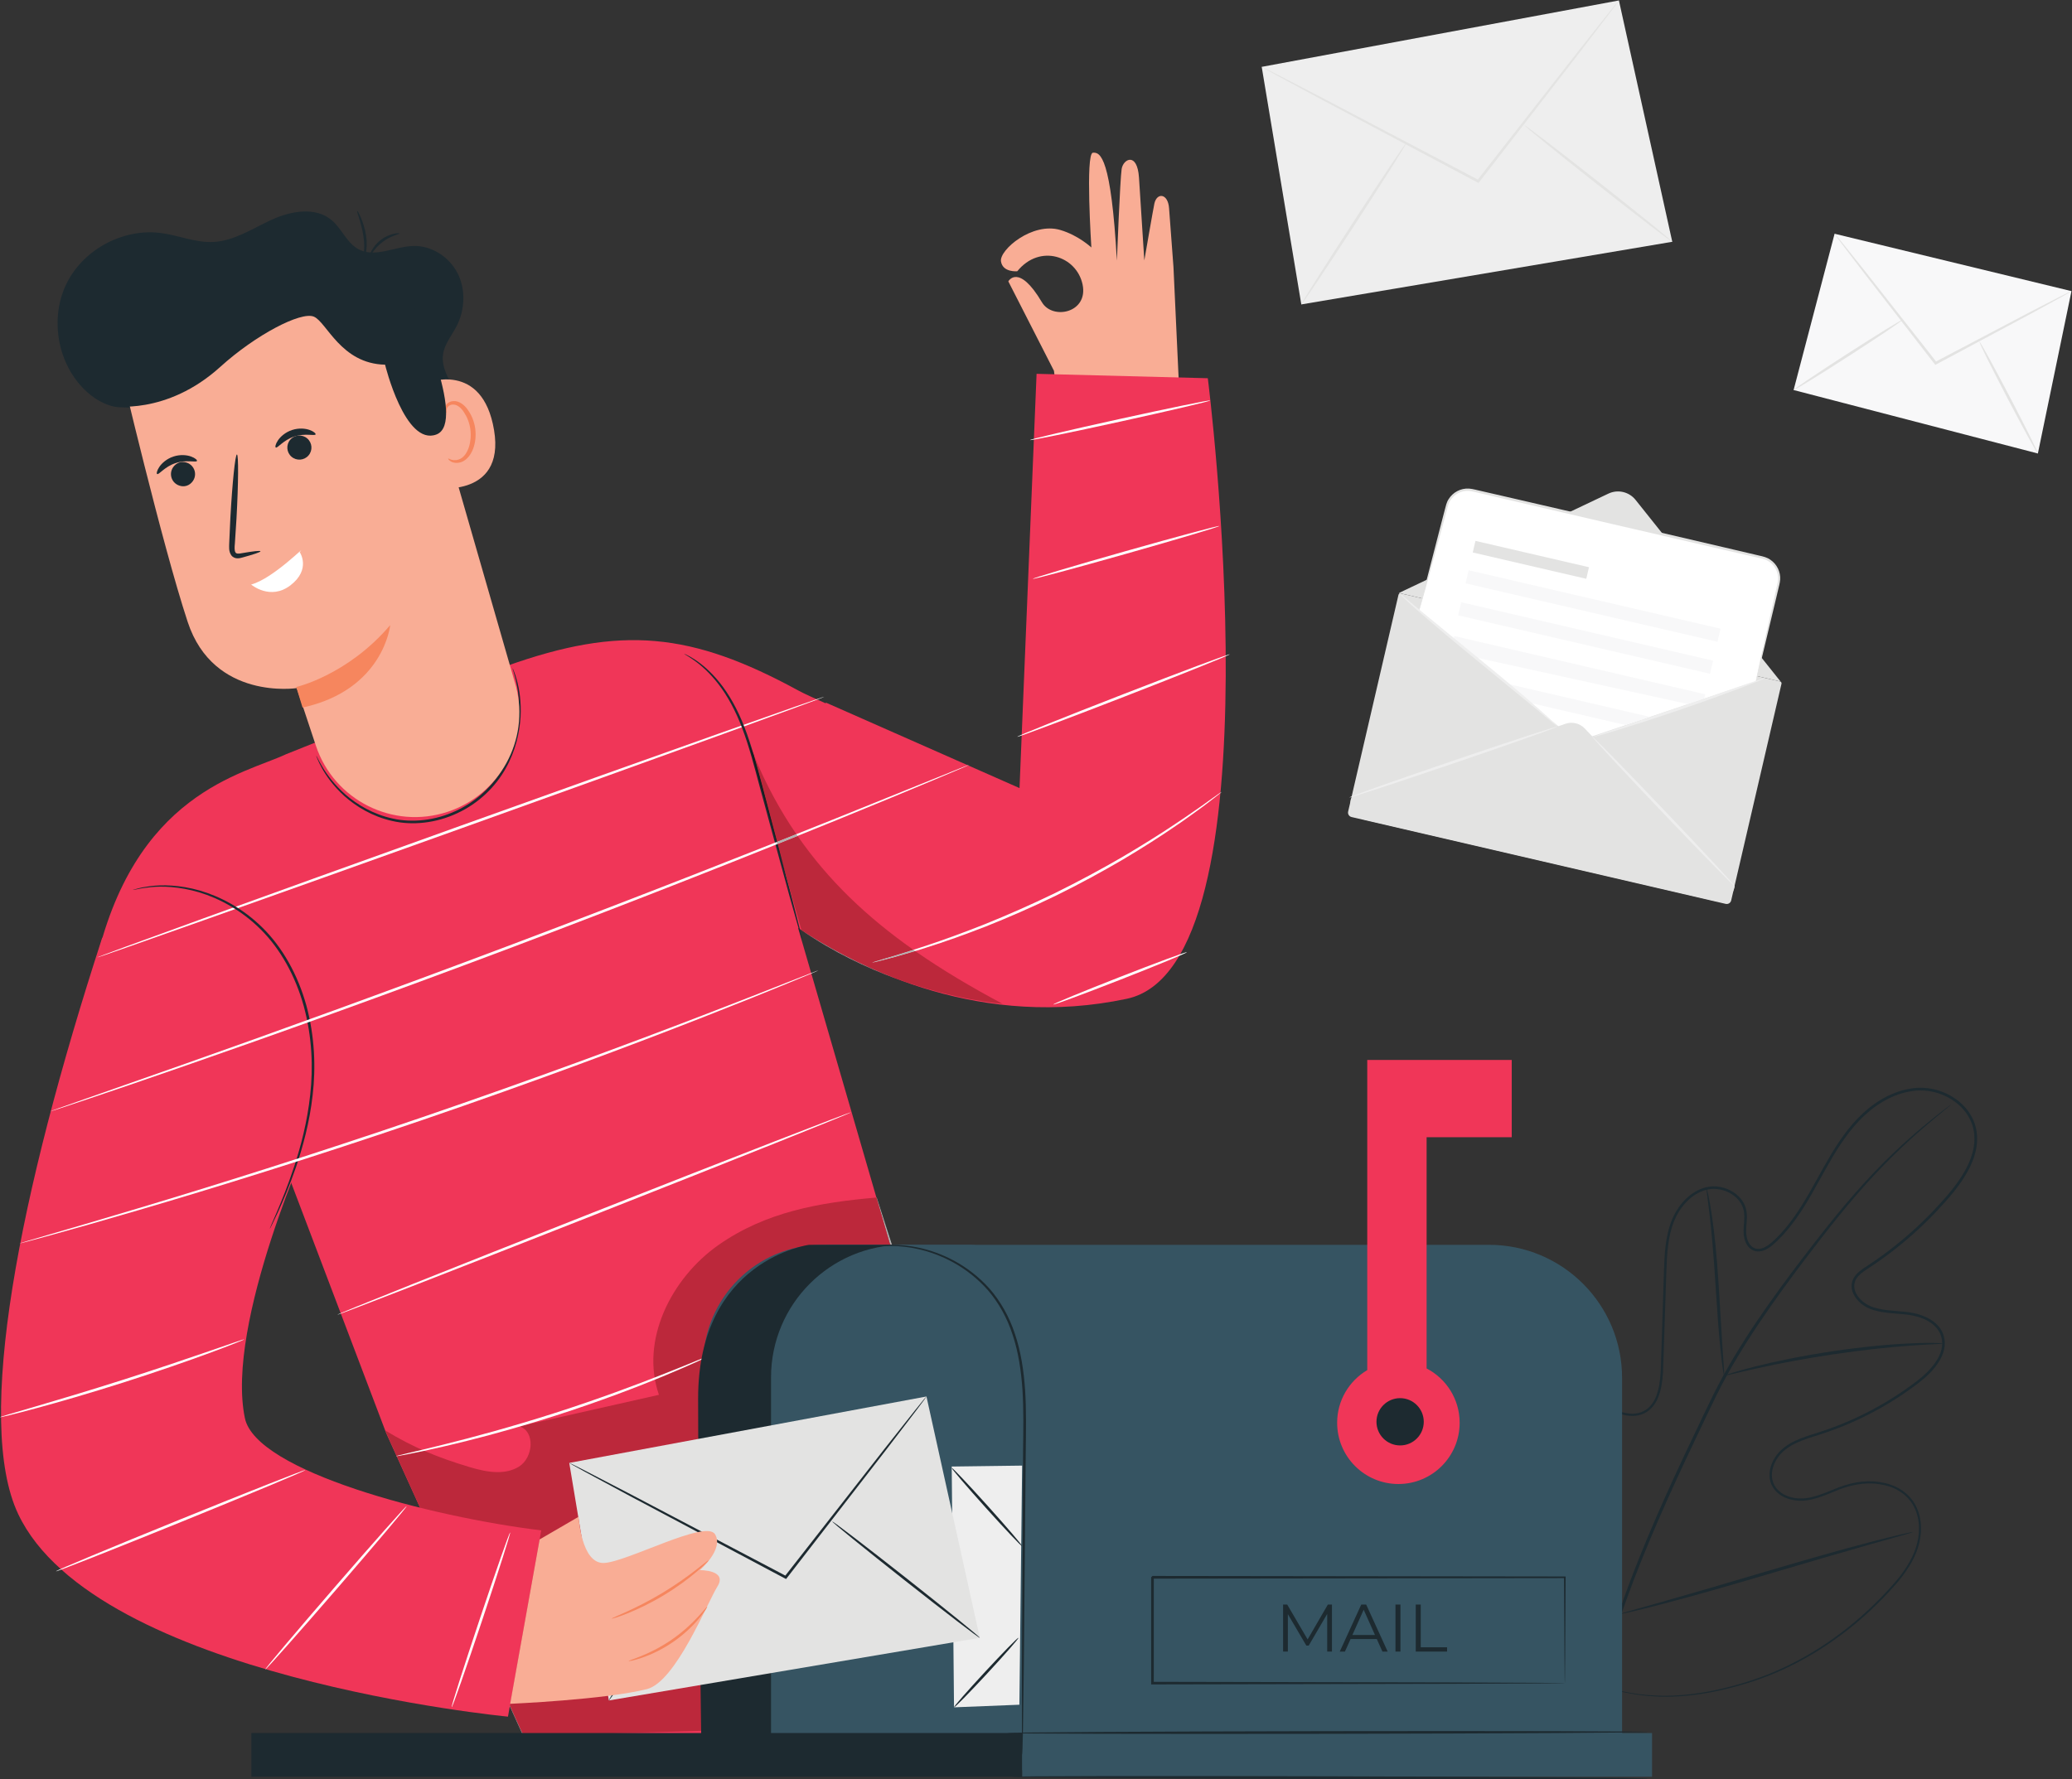 <?xml version="1.0" encoding="UTF-8" standalone="no"?>
<svg
   xmlns:dc="http://purl.org/dc/elements/1.1/"
   xmlns:cc="http://creativecommons.org/ns#"
   xmlns:rdf="http://www.w3.org/1999/02/22-rdf-syntax-ns#"
   xmlns:svg="http://www.w3.org/2000/svg"
   xmlns="http://www.w3.org/2000/svg"
   viewBox="0 0 535.467 459.92"
   height="459.92"
   width="535.467"
   xml:space="preserve"
   id="svg2"
   version="1.1"><rect x="0" y="0" width="535.467" height="459.92" fill="#333333" stroke="none"/><defs
     id="defs6" /><g
     transform="matrix(1.333,0,0,-1.333,0,459.92)"
     id="g10"><g
       transform="scale(0.1)"
       id="g12"><path
         id="path14"
         style="fill:#e3e3e2;fill-opacity:1;fill-rule:nonzero;stroke:none"
         d="m 3118.1,2493 -406.03,-192.62 740.02,-171.8 -281.24,352.34 c -12.62,15.81 -34.5,20.82 -52.75,12.08" /><path
         id="path16"
         style="fill:#e3e3e2;fill-opacity:1;fill-rule:nonzero;stroke:none"
         d="m 3345.61,1697.49 -725.32,168.38 c -4.77,1.11 -7.74,5.87 -6.63,10.64 l 97.57,420.26 c 0.46,1.99 2.45,3.23 4.44,2.77 l 735.37,-170.72 c 2,-0.46 3.24,-2.46 2.77,-4.45 l -97.55,-420.25 c -1.12,-4.77 -5.87,-7.74 -10.65,-6.63" /><path
         id="path18"
         style="fill:#ffffff;fill-opacity:1;fill-rule:nonzero;stroke:none"
         d="m 3404.11,2129.12 -347.33,-116.79 -305.54,253.77 53.89,203.18 c 5.48,21.97 27.56,35.48 49.6,30.36 l 562.52,-130.59 c 22.3,-5.18 36.18,-27.45 31.01,-49.75 l -44.15,-190.18" /><path
         id="path20"
         style="fill:#e3e3e2;fill-opacity:1;fill-rule:nonzero;stroke:none"
         d="m 3034.8,2046.68 -415.65,-145.02 c -4.24,-18.25 7.13,-36.47 25.37,-40.71 l 677.31,-157.16 c 18.25,-4.23 36.48,7.13 40.72,25.38 l 0.58,2.53 -290.73,305.87 c -9.66,10.16 -24.37,13.72 -37.6,9.11" /><path
         id="path22"
         style="fill:#e3e3e2;fill-opacity:1;fill-rule:nonzero;stroke:none"
         d="m 3075.35,2327.84 -220.1,51.06 5.22,22.49 220.09,-51.07 -5.21,-22.48" /><path
         id="path24"
         style="fill:#f8f8f9;fill-opacity:1;fill-rule:nonzero;stroke:none"
         d="m 3329.67,2205.76 -488.3,113.3 5.89,25.38 488.3,-113.3 -5.89,-25.38" /><path
         id="path26"
         style="fill:#f8f8f9;fill-opacity:1;fill-rule:nonzero;stroke:none"
         d="m 3315.28,2143.72 -488.31,113.3 5.9,25.38 488.3,-113.3 -5.89,-25.38" /><path
         id="path28"
         style="fill:#f8f8f9;fill-opacity:1;fill-rule:nonzero;stroke:none"
         d="m 3293.11,2091.56 -20.49,-6.65 -412.28,90.48 -41.86,35.38 0.84,6.07 486.72,-112.94 -1.95,-8.41 -10.98,-3.93" /><path
         id="path30"
         style="fill:#f8f8f9;fill-opacity:1;fill-rule:nonzero;stroke:none"
         d="m 3151.72,2044.25 -184.68,42.85 -44.25,37.02 275.99,-64.04 -47.06,-15.83" /><path
         id="path32"
         style="fill:#eeeeee;fill-opacity:1;fill-rule:nonzero;stroke:none"
         d="m 3019.64,2041.39 c 0.11,-0.34 -5.42,-2.59 -15.52,-6.36 -10.99,-3.97 -25.46,-9.2 -42.96,-15.52 -36.36,-12.89 -86.7,-30.36 -142.41,-49.34 -55.73,-18.99 -106.25,-35.91 -142.91,-47.9 -17.72,-5.68 -32.37,-10.38 -43.48,-13.95 -10.31,-3.18 -16.06,-4.78 -16.16,-4.44 -0.11,0.34 5.43,2.6 15.53,6.37 10.99,3.97 25.47,9.2 42.97,15.52 36.36,12.89 86.69,30.35 142.41,49.34 55.68,18.98 106.19,35.89 142.85,47.88 17.71,5.68 32.37,10.38 43.49,13.95 10.32,3.18 16.07,4.78 16.19,4.45" /><path
         id="path34"
         style="fill:#eeeeee;fill-opacity:1;fill-rule:nonzero;stroke:none"
         d="m 3363.12,1731.71 c -1.03,-0.98 -63.84,63.27 -140.24,143.5 -76.44,80.25 -137.54,146.09 -136.5,147.09 1.04,0.99 63.83,-63.25 140.27,-143.51 76.4,-80.22 137.52,-146.08 136.47,-147.08" /><path
         id="path36"
         style="fill:#eeeeee;fill-opacity:1;fill-rule:nonzero;stroke:none"
         d="m 3420.7,2134.81 c 0.13,-0.34 -4.37,-2.34 -12.58,-5.68 -8.21,-3.35 -20.16,-7.99 -35,-13.6 -29.65,-11.2 -70.81,-26.14 -116.57,-41.81 -45.77,-15.67 -87.46,-29.09 -117.76,-38.39 -15.16,-4.65 -27.46,-8.29 -36,-10.67 -8.55,-2.38 -13.32,-3.53 -13.43,-3.19 -0.11,0.34 4.46,2.15 12.81,5.13 9.33,3.22 21.23,7.33 35.48,12.24 30.96,10.51 71.93,24.42 117.22,39.81 45.2,15.59 86.09,29.69 117.01,40.35 14.27,4.83 26.19,8.87 35.55,12.03 8.43,2.75 13.14,4.12 13.27,3.78" /><path
         id="path38"
         style="fill:#eeeeee;fill-opacity:1;fill-rule:nonzero;stroke:none"
         d="m 3019.64,2041.39 c -0.24,-0.27 -4.68,3.2 -12.5,9.71 -8.53,7.1 -19.66,16.39 -33.08,27.59 -28.81,23.64 -67.31,55.24 -109.85,90.17 -43,35.14 -81.62,67.38 -108.96,91.42 -13.69,12 -24.63,21.86 -32.03,28.87 -7.41,6.97 -11.4,10.96 -11.15,11.23 0.23,0.27 4.67,-3.21 12.5,-9.72 8.51,-7.1 19.65,-16.39 33.07,-27.58 28.81,-23.65 67.31,-55.25 109.87,-90.19 42.98,-35.13 81.59,-67.36 108.93,-91.4 13.69,-12 24.64,-21.87 32.04,-28.87 7.41,-6.98 11.4,-10.97 11.16,-11.23" /><path
         id="path40"
         style="fill:#e3e3e2;fill-opacity:1;fill-rule:nonzero;stroke:none"
         d="m 3404.11,2129.12 c -0.09,0.02 0.04,0.99 0.39,2.86 0.43,2.15 0.97,4.88 1.65,8.27 1.65,7.61 3.94,18.21 6.85,31.68 6.26,27.85 15.18,67.48 26.16,116.3 1.39,6.14 2.82,12.42 4.27,18.84 1.32,6.42 3.39,13.05 3.79,19.44 0.85,13.05 -5.64,26.97 -17.43,34.73 -5.83,4.14 -12.7,5.72 -20.32,7.33 -7.45,1.71 -15.02,3.45 -22.71,5.21 -15.36,3.53 -31.17,7.16 -47.38,10.88 -64.87,15 -136.12,31.47 -210.92,48.76 -74.79,17.44 -146.03,34.05 -210.88,49.17 -16.2,3.79 -31.99,7.5 -47.34,11.1 -7.62,1.6 -15.39,4.08 -22.42,4.68 -7.21,0.55 -14.43,-1.09 -20.65,-4.32 -6.25,-3.2 -11.44,-8.08 -15.08,-13.79 -3.83,-5.66 -5.15,-12.31 -7.01,-19.02 -3.58,-13.25 -7.01,-25.98 -10.29,-38.14 -13.17,-48.28 -23.86,-87.47 -31.37,-115.01 -3.73,-13.26 -6.67,-23.7 -8.78,-31.19 -0.99,-3.32 -1.78,-5.99 -2.41,-8.09 -0.57,-1.81 -0.91,-2.73 -0.99,-2.71 -0.09,0.03 0.07,0.99 0.48,2.85 0.49,2.13 1.12,4.84 1.91,8.21 1.88,7.56 4.5,18.08 7.83,31.45 7.13,27.63 17.27,66.96 29.77,115.41 3.17,12.19 6.5,24.94 9.96,38.22 1.75,6.46 3.17,13.91 7.37,20.24 3.99,6.36 9.71,11.79 16.61,15.4 6.87,3.62 14.89,5.5 22.94,4.93 8.22,-0.71 15.37,-3.08 23.17,-4.66 15.37,-3.53 31.18,-7.16 47.39,-10.89 64.87,-15 136.14,-31.47 210.97,-48.77 74.77,-17.43 145.98,-34.04 210.83,-49.15 16.19,-3.8 31.98,-7.5 47.33,-11.1 7.67,-1.8 15.23,-3.58 22.67,-5.33 7.27,-1.56 15.4,-3.48 21.73,-8.09 13.04,-8.71 20.07,-24.15 19.04,-38.53 -0.56,-7.33 -2.69,-13.64 -4.05,-20.09 -1.51,-6.4 -2.99,-12.67 -4.45,-18.8 -11.65,-48.66 -21.11,-88.17 -27.76,-115.93 -3.32,-13.37 -5.93,-23.9 -7.81,-31.46 -0.88,-3.34 -1.6,-6.03 -2.15,-8.15 -0.52,-1.83 -0.82,-2.76 -0.91,-2.74" /><path
         id="path42"
         style="fill:#eeeeee;fill-opacity:1;fill-rule:nonzero;stroke:none"
         d="m 2446.09,3320.6 692.51,128.78 103.45,-467.98 -719.18,-121.47 -76.78,460.67" /><path
         id="path44"
         style="fill:#e3e3e2;fill-opacity:1;fill-rule:nonzero;stroke:none"
         d="m 3138.6,3449.38 c 0.07,-0.06 -0.34,-0.72 -1.2,-1.96 -1.06,-1.47 -2.34,-3.26 -3.91,-5.43 -3.78,-5.06 -8.92,-11.93 -15.42,-20.61 -13.86,-18.14 -33.46,-43.78 -57.61,-75.36 -49.35,-63.75 -117.23,-151.43 -192.67,-248.88 l -1.34,-1.72 -1.93,1.02 c -4.24,2.24 -8.82,4.66 -13.42,7.09 -111.88,59.49 -213.13,113.32 -286.9,152.54 -36.29,19.58 -65.8,35.5 -86.66,46.76 -9.88,5.46 -17.7,9.77 -23.44,12.95 -2.43,1.4 -4.41,2.54 -6.04,3.48 -1.34,0.81 -2.02,1.26 -1.97,1.34 0.04,0.08 0.79,-0.21 2.22,-0.87 1.7,-0.82 3.76,-1.81 6.28,-3.03 5.85,-2.95 13.82,-6.99 23.89,-12.08 21.06,-10.91 50.82,-26.32 87.43,-45.29 73.97,-38.88 175.47,-92.23 287.63,-151.19 4.59,-2.44 9.17,-4.85 13.41,-7.1 l -3.27,-0.7 c 75.94,97.07 144.25,184.4 193.91,247.9 24.69,31.17 44.73,56.46 58.91,74.36 6.82,8.43 12.22,15.11 16.18,20.02 1.73,2.05 3.15,3.73 4.31,5.12 0.99,1.13 1.53,1.69 1.61,1.64" /><path
         id="path46"
         style="fill:#e3e3e2;fill-opacity:1;fill-rule:nonzero;stroke:none"
         d="m 2522.87,2859.93 c -1.21,0.78 43.33,71.4 99.46,157.71 56.15,86.34 102.64,155.67 103.84,154.88 1.21,-0.78 -43.32,-71.38 -99.47,-157.72 -56.14,-86.31 -102.63,-155.66 -103.83,-154.87" /><path
         id="path48"
         style="fill:#e3e3e2;fill-opacity:1;fill-rule:nonzero;stroke:none"
         d="m 3242.05,2981.4 c -0.89,-1.13 -65.67,48.46 -144.66,110.74 -79.02,62.31 -142.34,113.72 -141.46,114.85 0.89,1.13 65.66,-48.45 144.68,-110.76 79,-62.28 142.33,-113.71 141.44,-114.83" /><path
         id="path50"
         style="fill:#f8f8f9;fill-opacity:1;fill-rule:nonzero;stroke:none"
         d="m 3556.74,2996.98 459.24,-111.27 -65.13,-314.85 -473.57,123.07 79.46,303.05" /><path
         id="path52"
         style="fill:#e3e3e2;fill-opacity:1;fill-rule:nonzero;stroke:none"
         d="m 4015.98,2885.71 c 0.08,-0.15 -1.67,-1.28 -5.07,-3.27 -3.91,-2.22 -8.88,-5.04 -15.02,-8.52 -13.75,-7.52 -32.67,-17.87 -55.84,-30.56 -47.95,-25.68 -113.39,-60.72 -186.12,-99.67 l -1.92,-1.03 -1.35,1.73 c -1.98,2.54 -4.12,5.27 -6.27,8.02 -51.97,67.05 -99,127.73 -133.54,172.28 -16.59,21.81 -30.15,39.63 -39.99,52.58 -4.37,5.91 -7.9,10.71 -10.68,14.46 -2.39,3.33 -3.57,5.14 -3.44,5.25 0.14,0.12 1.62,-1.48 4.27,-4.61 2.97,-3.6 6.76,-8.19 11.44,-13.85 10.16,-12.7 24.18,-30.18 41.31,-51.56 34.84,-44.32 82.29,-104.66 134.74,-171.35 2.14,-2.75 4.28,-5.48 6.26,-8.02 l -3.27,0.7 c 73.02,38.4 138.71,72.95 186.88,98.28 23.47,12.08 42.65,21.94 56.59,29.11 6.32,3.13 11.44,5.67 15.47,7.67 3.56,1.7 5.46,2.51 5.55,2.36" /><path
         id="path54"
         style="fill:#e3e3e2;fill-opacity:1;fill-rule:nonzero;stroke:none"
         d="m 3477.28,2693.93 c -0.78,1.2 45.67,32.53 103.71,69.95 58.08,37.43 105.76,66.79 106.55,65.58 0.78,-1.21 -45.65,-32.53 -103.73,-69.96 -58.04,-37.42 -105.75,-66.79 -106.53,-65.57" /><path
         id="path56"
         style="fill:#e3e3e2;fill-opacity:1;fill-rule:nonzero;stroke:none"
         d="m 3950.85,2570.86 c -1.28,-0.67 -27.66,47.29 -58.91,107.1 -31.27,59.83 -55.58,108.86 -54.3,109.52 1.27,0.67 27.65,-47.27 58.91,-107.11 31.26,-59.81 55.57,-108.85 54.3,-109.51" /><path
         id="path58"
         style="fill:#1d2a30;fill-opacity:1;fill-rule:nonzero;stroke:none"
         d="m 3079.02,190.648 c 0,0 3.79,-1.257 11.07,-3.949 7.25,-2.801 18.23,-6.48 32.81,-10.597 29.05,-7.973 73.57,-17.211 131.12,-13.34 28.68,1.867 60.41,6.718 94.35,15.269 33.92,8.59 70.32,20.059 107.33,37.399 74.08,34.09 151.44,89.422 218.75,167.179 16.48,19.512 31.76,41.403 40.01,66.789 8.09,25.043 8.84,54.321 -3.76,78.954 -6.21,12.226 -16.1,22.57 -27.91,30.027 -11.81,7.582 -25.72,11.801 -39.9,13.859 -28.68,4.223 -58.34,-1.957 -85.91,-14 -14,-5.656 -28.19,-11.769 -43.46,-15.41 -15.14,-3.738 -31.82,-4.066 -47.15,1.184 -15.22,4.808 -29.65,16.648 -34.01,33.129 -4.67,16.339 0.34,33.847 9.38,47.558 9.02,14.153 23.23,24.27 38.14,31.332 15.02,7.207 31.02,11.821 46.77,16.879 31.47,10.121 62.57,22.852 92.81,38.25 30.24,15.391 59.62,33.418 87.59,54.031 14.07,10.258 27.59,21.168 38.65,34.598 10.91,13.18 19.95,29.199 19.69,46.34 -0.21,8.41 -2.56,16.902 -7.26,23.992 -4.6,7.18 -11.27,12.938 -18.69,17.469 -15.11,9.031 -32.81,12.73 -50.76,14.25 -17.96,1.75 -36.56,2.23 -54.71,7.441 -18.09,4.86 -35.47,17.27 -42.42,36.008 -3.26,9.359 -2.13,20.582 3.59,28.891 5.59,8.402 13.77,13.961 21.55,19.129 15.64,10.191 30.96,20.891 45.89,32.291 29.87,22.78 58.22,48.06 84.61,75.59 26.01,27.7 52.43,56.51 68.72,91.31 7.95,17.29 13.09,36.26 11.74,55.28 -0.86,19.05 -9,37.27 -21.66,51.59 -25.7,28.6 -66.79,41.86 -104.14,34.2 -37.72,-6.85 -71.04,-29.01 -97.13,-56.17 -52.74,-55.5 -78.69,-128.72 -121.93,-189.43 -10.76,-15.23 -22.62,-29.66 -35.86,-42.67 -6.66,-6.36 -13.5,-12.96 -22.05,-17.46 -8.19,-4.57 -19.61,-6.59 -28.56,-1.03 -8.82,5.42 -13.17,15.08 -14.99,24.23 -1.93,9.42 -0.83,18.77 -0.2,27.68 0.65,8.9 1.25,17.78 -1.05,25.98 -2.06,8.23 -6.52,15.8 -12.59,21.79 -12.12,12.06 -29.44,18.61 -46.37,18.31 -16.98,-0.4 -33.19,-8.52 -45.82,-19.69 -12.75,-11.29 -22.45,-25.78 -29.05,-41.33 -6.56,-15.64 -10.19,-32.35 -12.31,-49.08 -2.12,-16.75 -2.77,-33.63 -3.34,-50.419 -0.55,-16.801 -1.1,-33.5 -1.65,-50.09 -1.09,-33.179 -2.18,-65.902 -3.24,-98.16 -0.61,-16.16 -0.91,-32.082 -1.75,-48.09 -1.05,-15.941 -3.11,-32 -9.03,-46.992 -5.64,-14.879 -17.12,-28.57 -32.7,-33.648 -15.47,-5.379 -32.01,-2.391 -46.28,3 -28.61,11.719 -52.56,31.277 -71.34,54 -9.41,11.39 -17.31,23.847 -23.81,36.758 -6.5,12.871 -12.09,25.929 -19.7,37.492 -7.45,11.508 -17.65,21.418 -30.33,25.488 -12.6,4.34 -26.52,2.281 -38.51,-2.738 -12.01,-5.262 -22.65,-13.512 -30.45,-23.75 -7.96,-10.121 -12.7,-22.321 -15.63,-34.61 -5.55,-24.871 -4.47,-50.312 -6.55,-74.75 -1.68,-24.421 -2.49,-48.242 -2.81,-71.421 -0.52,-46.34 2.45,-90.059 7.92,-130.52 5.51,-40.461 13.37,-77.82 24.21,-111.09 4.64,-16.89 11.47,-32.23 16.91,-47.23 3.12,-7.34 6.58,-14.321 9.72,-21.219 3.26,-6.84 6.08,-13.699 9.84,-19.84 27.36,-50.641 57.05,-84.82 78.96,-105.621 5.12,-5.621 10.39,-9.73 14.76,-13.469 4.36,-3.722 8.03,-6.851 11.02,-9.39 5.91,-5.039 8.86,-7.743 8.86,-7.743 0,0 -3.16,2.411 -9.19,7.332 -3.04,2.489 -6.78,5.551 -11.21,9.192 -4.43,3.687 -9.78,7.746 -14.96,13.316 -22.21,20.602 -52.27,54.703 -80.03,105.422 -3.81,6.16 -6.67,13.02 -9.98,19.879 -3.19,6.91 -6.71,13.91 -9.87,21.27 -5.54,15.031 -12.47,30.41 -17.19,47.363 -11.03,33.367 -19.06,70.84 -24.74,111.43 -5.61,40.597 -8.74,84.457 -8.35,130.937 0.27,23.25 1.01,47.141 2.64,71.633 2.02,24.328 0.82,49.699 6.45,75.348 2.98,12.66 7.88,25.39 16.23,36.089 8.18,10.762 19.27,19.403 31.92,24.981 12.63,5.332 27.52,7.629 41.26,2.941 13.83,-4.402 24.73,-15.109 32.46,-27.011 7.89,-11.981 13.54,-25.161 19.99,-37.848 6.43,-12.692 14.15,-24.832 23.38,-35.973 18.34,-22.179 42.09,-41.398 69.66,-52.609 13.74,-5.18 29.3,-7.828 43.31,-2.899 14.15,4.668 24.61,16.989 30,31.168 11.04,28.84 8.62,61.52 10.33,93.571 1.02,32.25 2.07,64.992 3.12,98.16 0.54,16.582 1.07,33.289 1.61,50.101 0.55,16.809 1.18,33.819 3.32,50.869 2.14,17.02 5.83,34.13 12.6,50.36 6.85,16.13 16.89,31.21 30.28,43.11 13.32,11.75 30.39,20.46 48.94,20.95 18.3,0.32 36.78,-6.61 50.01,-19.73 6.62,-6.53 11.61,-14.9 13.91,-24.06 2.55,-9.2 1.84,-18.64 1.2,-27.6 -0.65,-8.99 -1.61,-17.89 0.15,-26.31 1.62,-8.36 5.67,-16.68 12.63,-20.88 7.02,-4.36 16.08,-2.96 23.63,1.17 7.72,4.04 14.27,10.3 20.85,16.6 12.96,12.77 24.62,26.96 35.24,42 21.32,30.11 38.59,63.29 57.08,96.2 18.48,32.84 38.5,65.84 65.29,93.86 26.63,27.74 60.73,50.57 99.94,57.72 38.94,7.94 81.94,-5.77 108.96,-35.87 13.35,-15.04 22.07,-34.59 22.96,-54.72 1.41,-20.15 -4.03,-39.97 -12.22,-57.78 -16.84,-35.88 -43.55,-64.86 -69.7,-92.73 -26.59,-27.71 -55.14,-53.15 -85.22,-76.09 -15.03,-11.47 -30.52,-22.272 -46.2,-32.479 -7.71,-5.082 -15.3,-10.402 -20.09,-17.672 -4.88,-7.16 -5.79,-16.3 -3.04,-24.437 6.07,-16.442 22,-28.293 39,-32.762 17.29,-5 35.6,-5.539 53.78,-7.301 18.14,-1.539 36.85,-5.371 52.87,-14.968 7.91,-4.84 15.19,-11.09 20.29,-19.051 5.21,-7.879 7.82,-17.301 8.05,-26.629 0.21,-19.039 -9.6,-35.922 -20.87,-49.563 -11.43,-13.867 -25.46,-25.148 -39.55,-35.386 -28.22,-20.762 -57.82,-38.903 -88.31,-54.383 -30.48,-15.481 -61.85,-28.277 -93.57,-38.438 -15.83,-5.062 -31.64,-9.632 -46.19,-16.601 -14.52,-6.871 -27.83,-16.379 -36.31,-29.66 -8.55,-12.899 -13.06,-29.18 -8.86,-43.801 3.9,-14.789 16.78,-25.559 31.09,-30.149 14.42,-4.941 30.06,-4.718 44.72,-1.128 14.76,3.488 28.78,9.476 42.85,15.136 27.76,12.102 58.63,18.59 88.1,14.133 14.65,-2.16 29.11,-6.539 41.49,-14.531 12.39,-7.828 22.8,-18.77 29.31,-31.649 13.18,-25.972 12.22,-56.191 3.85,-81.972 -8.55,-26.11 -24.19,-48.34 -40.87,-67.989 -67.89,-78.082 -145.74,-133.421 -220.34,-167.449 -37.26,-17.301 -73.89,-28.691 -107.95,-37.16 -34.1,-8.449 -65.99,-13.152 -94.81,-14.883 -57.85,-3.578 -102.5,6.032 -131.55,14.344 -14.56,4.297 -25.49,8.156 -32.69,11.117 -7.24,2.86 -10.89,4.449 -10.89,4.449" /><path
         id="path60"
         style="fill:#1d2a30;fill-opacity:1;fill-rule:nonzero;stroke:none"
         d="m 3134.9,312.699 c 32.98,98.731 78.11,203.949 129.1,312.371 12.84,27.059 25.54,53.789 38.05,80.141 12.55,26.269 24.99,52.328 38.73,77.059 27.28,49.601 57.29,95.21 87.13,137.609 29.82,42.422 59.67,81.601 87.86,118.021 28.27,36.38 55.25,69.79 81.15,99.2 51.63,59.02 98.82,101.6 132.4,129.51 16.78,14.02 30.14,24.46 39.3,31.42 4.4,3.3 7.85,5.9 10.46,7.84 2.37,1.74 3.62,2.59 3.68,2.51 0.07,-0.08 -1.05,-1.1 -3.31,-3 -2.5,-2.06 -5.85,-4.82 -10.09,-8.31 -8.89,-7.28 -22.01,-18.01 -38.53,-32.28 -33.07,-28.44 -79.64,-71.36 -130.71,-130.57 -25.62,-29.49 -52.35,-62.97 -80.41,-99.44 -27.99,-36.53 -57.64,-75.76 -87.28,-118.159 -29.63,-42.391 -59.42,-87.891 -86.48,-137.25 -13.63,-24.621 -25.93,-50.461 -38.49,-76.812 -12.5,-26.329 -25.17,-53.059 -38.01,-80.098 -50.94,-108.352 -96.11,-213.25 -129.3,-311.57" /><path
         id="path62"
         style="fill:#1d2a30;fill-opacity:1;fill-rule:nonzero;stroke:none"
         d="m 3342.52,782.449 c -0.41,-0.051 -1.33,4.981 -2.67,14.129 -1.38,9.152 -2.92,22.434 -4.6,38.883 -3.38,32.891 -6.49,78.461 -9.74,128.719 -3.24,50.29 -6.99,95.68 -10.86,128.42 -1.89,16.38 -3.55,29.62 -4.82,38.75 -1.21,9.15 -1.69,14.25 -1.28,14.34 0.41,0.07 1.67,-4.88 3.59,-13.93 1.99,-9.03 4.3,-22.22 6.73,-38.58 4.98,-32.72 9.43,-78.25 12.67,-128.578 3.08,-49.602 5.85,-94.481 7.98,-128.762 1.05,-15.481 1.95,-28.531 2.67,-39.012 0.6,-9.207 0.75,-14.328 0.33,-14.379" /><path
         id="path64"
         style="fill:#1d2a30;fill-opacity:1;fill-rule:nonzero;stroke:none"
         d="m 3767.9,845.02 c -0.01,-0.411 -6.05,-0.879 -16.93,-1.36 -10.88,-0.551 -26.61,-1.25 -46.02,-2.75 -38.84,-2.672 -92.38,-8.25 -151.15,-16.988 -52.15,-7.852 -102.8,-17.133 -149.66,-27.641 -19.06,-4.14 -34.38,-7.902 -44.98,-10.429 -10.6,-2.571 -16.52,-3.813 -16.64,-3.403 -0.11,0.41 5.59,2.41 16.02,5.699 10.45,3.243 25.66,7.653 44.63,12.34 37.87,9.633 90.79,20.614 149.76,29.5 58.95,8.75 112.75,13.672 151.77,15.242 19.52,0.95 35.33,1 46.24,0.801 10.92,-0.25 16.95,-0.582 16.96,-1.011" /><path
         id="path66"
         style="fill:#1d2a30;fill-opacity:1;fill-rule:nonzero;stroke:none"
         d="m 3140.39,320.27 c -0.2,-0.079 -1.12,1.742 -2.7,5.261 -1.8,4.207 -3.98,9.348 -6.63,15.559 -5.69,13.539 -13.43,33.34 -22.67,57.93 -18.49,49.171 -41.92,117.89 -66.73,194.07 -24.84,76.211 -47.59,145.07 -65.03,194.539 -8.57,24.07 -15.61,43.851 -20.84,58.57 -2.24,6.371 -4.07,11.641 -5.59,15.961 -1.21,3.668 -1.76,5.641 -1.55,5.731 0.19,0.07 1.11,-1.743 2.69,-5.282 1.79,-4.211 3.98,-9.328 6.63,-15.539 5.7,-13.539 13.43,-33.34 22.67,-57.929 18.5,-49.172 41.91,-117.891 66.75,-194.102 24.82,-76.199 57.52,-156.09 74.97,-205.578 8.56,-24.039 5.65,-32.789 10.89,-47.492 2.22,-6.391 4.07,-11.66 5.57,-15.981 1.22,-3.668 1.76,-5.636 1.57,-5.718" /><path
         id="path68"
         style="fill:#1d2a30;fill-opacity:1;fill-rule:nonzero;stroke:none"
         d="m 3708.58,479.41 c 0.05,-0.199 -1.9,-0.91 -5.65,-2.078 -4.45,-1.301 -9.91,-2.891 -16.52,-4.82 -15.23,-4.301 -35.82,-10.102 -60.85,-17.153 -51.37,-14.488 -122.1,-35.32 -200.22,-58.449 -73.16,-21.648 -141.13,-41.25 -200.84,-56.762 -25.84,-6.726 -46.81,-11.949 -61.37,-15.257 -6.73,-1.5 -12.27,-2.731 -16.79,-3.731 -3.85,-0.781 -5.9,-1.101 -5.95,-0.89 -0.05,0.199 1.9,0.921 5.66,2.101 4.43,1.289 9.88,2.879 16.5,4.809 15.25,4.3 35.82,10.09 60.84,17.148 51.38,14.481 122.12,35.32 200.27,58.453 78.12,23.129 149.11,43.328 200.8,56.758 25.85,6.731 46.81,11.949 61.38,15.262 6.73,1.488 12.27,2.738 16.79,3.73 3.85,0.778 5.9,1.098 5.95,0.879" /><path
         id="path70"
         style="fill:#f9ad95;fill-opacity:1;fill-rule:nonzero;stroke:none"
         d="m 2058.82,2623.13 c 0,0 -5.81,27.81 -15.52,108.17 l -88.45,173.3 c 0,0 19.68,36.25 65.19,-40.54 20.74,-35 90.31,-20.34 78.75,34.59 -11.56,54.94 -82.76,79.63 -126.59,25.6 0,0 -28.32,-2.81 -31.61,19.25 -3.28,22.05 60.64,76.75 115,60.79 35.27,-10.35 60.24,-33.95 60.24,-33.95 0,0 -11.82,182.11 2.92,183.74 14.74,1.63 35.38,-9.51 46.56,-209.26 0,0 6.15,157.67 9.24,177.76 3,19.45 30.29,33.76 33.63,-16.8 0.37,-5.62 10.31,-160.54 10.31,-160.54 0,0 17.68,102.42 19.59,110.62 5.05,21.61 26.36,19.37 28.39,-9.29 1.54,-21.67 8.55,-114.25 8.55,-114.25 l 13.25,-285.57 1.78,0.18" /><path
         id="path72"
         style="fill:#f03658;fill-opacity:1;fill-rule:nonzero;stroke:none"
         d="m 2341.59,2716.82 -331.96,8.54 -33.07,-803.33 -375.28,165.71 -0.59,-1.36 c -22.57,10.08 -42.33,19.05 -52.83,24.77 -207.5,113.19 -343.71,126.91 -566.317,47.44 h -0.004 L 554.871,1987.82 c -82.535,-38.93 -297.519,-74.8 -371.187,-414.66 l -9.731,-40.57 340.863,-244.93 234.071,-616.922 280.433,-617.66 644.5,20.953 336.78,419.649 -285.79,545.93 -177.61,611.34 c 125.48,-83.26 358.42,-196.65 637.31,-137.52 302.09,64.06 157.08,1203.39 157.08,1203.39" /><path
         id="path74"
         style="fill:#b2b1b0;fill-opacity:1;fill-rule:nonzero;stroke:none"
         d="M 1014.47,83.859 834.434,482.332 1015.34,83.891 l -0.87,-0.031 m -267.747,592.582 -0.008,0.02 v 0 l 0.008,-0.02 m 986.947,346.229 -8.86,16.94 -25.69,88.4 c 0.19,0.02 0.38,0.04 0.57,0.05 l 33.98,-105.39" /><path
         id="path76"
         style="fill:#bc283b;fill-opacity:1;fill-rule:nonzero;stroke:none"
         d="m 1015.34,83.891 -180.906,398.441 -87.711,194.109 -0.004,0.02 c 55.187,-33.563 102.133,-52.641 164,-71.231 17.371,-5.218 36.16,-9.66 54.203,-9.66 14.531,0 28.582,2.879 41.028,10.532 27.89,17.16 32.21,68.109 1.1,78.339 90.14,20.34 180.29,40.68 270.43,61.02 -36.69,105.648 23.8,226.18 115.33,290.429 91.38,64.14 195.11,82.48 306.31,92.12 l 25.69,-88.4 8.86,-16.94 100.94,-313.092 -450.9,-614.988 -368.37,-10.699" /><path
         id="path78"
         style="fill:#f03658;fill-opacity:1;fill-rule:nonzero;stroke:none"
         d="m 605.191,1254.55 c 0,0 -169.078,-369.812 -130.402,-554.39 C 496.402,597 834.129,508.852 1049.27,482.551 l -64.454,-361.16 c 0,0 -799.656,76.078 -949.511,392.808 -85.023,179.692 1.07,619.961 162.957,1117.951 l 406.929,-377.6" /><path
         id="path80"
         style="fill:#ffffff;fill-opacity:1;fill-rule:nonzero;stroke:none"
         d="m 1375.4,821.301 c 0.07,-0.16 -1.9,-1.211 -5.74,-3.063 -4.36,-2.027 -9.96,-4.636 -16.9,-7.867 -14.69,-6.781 -36.17,-16.121 -62.88,-27.23 -53.42,-22.262 -128.18,-50.809 -212.28,-77.821 -84.155,-26.949 -161.584,-47.218 -217.975,-60.199 -28.199,-6.5 -51.098,-11.391 -66.992,-14.422 -7.52,-1.41 -13.594,-2.551 -18.317,-3.429 -4.195,-0.731 -6.418,-1.02 -6.453,-0.848 -0.035,0.18 2.114,0.816 6.239,1.879 4.668,1.129 10.671,2.578 18.101,4.379 15.75,3.629 38.512,9.07 66.559,16.031 56.113,13.871 133.242,34.66 217.248,61.559 83.95,26.968 158.77,54.929 212.48,76.281 26.87,10.66 48.54,19.48 63.47,25.679 7.09,2.86 12.82,5.168 17.27,6.969 3.98,1.539 6.1,2.27 6.17,2.102" /><path
         id="path82"
         style="fill:#ffffff;fill-opacity:1;fill-rule:nonzero;stroke:none"
         d="m 1598.1,2099.1 c 0.49,-1.35 -314.71,-115.63 -703.932,-255.21 -389.352,-139.63 -705.273,-251.68 -705.762,-250.33 -0.484,1.36 314.653,115.61 704,255.23 389.224,139.58 705.214,251.66 705.694,250.31" /><path
         id="path84"
         style="fill:#1d2a30;fill-opacity:1;fill-rule:nonzero;stroke:none"
         d="m 523.02,1067.46 c -0.079,0.04 0.171,0.78 0.73,2.2 0.715,1.7 1.574,3.75 2.621,6.25 2.535,5.87 5.984,13.85 10.324,23.91 8.848,20.79 21.325,51.06 34.008,89.38 12.414,38.34 24.957,85 30.68,137.98 5.941,52.83 3.715,112.28 -12.363,171.56 -16.29,59.09 -45.739,111.63 -83.407,149.06 -37.574,37.64 -81.211,60.5 -119.539,72.09 -38.617,11.4 -71.769,12.24 -94.101,9.98 -5.528,-0.68 -10.485,-1.29 -14.86,-1.83 -4.289,-0.63 -7.855,-1.55 -10.777,-2.07 -2.668,-0.5 -4.852,-0.91 -6.656,-1.25 -1.508,-0.25 -2.297,-0.34 -2.317,-0.25 -0.023,0.09 0.715,0.35 2.184,0.77 1.777,0.48 3.93,1.05 6.555,1.76 2.898,0.68 6.453,1.78 10.746,2.57 4.394,0.68 9.363,1.45 14.91,2.31 22.461,2.91 56.07,2.64 95.359,-8.47 38.988,-11.28 83.481,-34.13 121.887,-72.21 38.523,-37.9 68.535,-91.21 85.039,-151.08 16.285,-60.05 18.371,-120.19 12.109,-173.45 -6.035,-53.43 -19.043,-100.28 -31.957,-138.64 -13.187,-38.34 -26.211,-68.46 -35.644,-89.03 -4.75,-10.28 -8.524,-18.21 -11.227,-23.53 -1.238,-2.42 -2.25,-4.4 -3.09,-6.03 -0.722,-1.35 -1.132,-2.02 -1.214,-1.98" /><path
         id="path86"
         style="fill:#1d2a30;fill-opacity:1;fill-rule:nonzero;stroke:none"
         d="m 1326.47,2182.41 c 0.08,0.16 2.05,-0.71 5.75,-2.52 3.68,-1.82 9.02,-4.74 15.52,-9.08 13.07,-8.54 30.78,-23.18 48.23,-45.16 17.49,-21.9 34.17,-51.24 47.39,-85.77 13.49,-34.45 23.76,-73.76 34.75,-114.71 21.66,-81.81 41.25,-155.84 55.64,-210.2 6.75,-26.48 12.27,-48.13 16.28,-63.85 1.7,-7.13 3.09,-12.91 4.18,-17.43 0.89,-4.01 1.28,-6.13 1.1,-6.17 -0.17,-0.04 -0.89,1.99 -2.12,5.89 -1.33,4.47 -3.02,10.15 -5.12,17.18 -4.4,15.62 -10.47,37.12 -17.88,63.42 -14.77,54.27 -34.88,128.15 -57.11,209.81 -11,41 -21.09,80.14 -34.2,114.34 -12.85,34.29 -28.94,63.33 -45.82,85.22 -16.83,21.95 -33.89,36.8 -46.47,45.76 -12.6,9 -20.36,12.83 -20.12,13.27" /><path
         id="path88"
         style="fill:#ffffff;fill-opacity:1;fill-rule:nonzero;stroke:none"
         d="m 1879.5,1967.38 c 0,0 -1.47,-0.8 -4.44,-2.12 -3.18,-1.38 -7.58,-3.29 -13.24,-5.75 -11.91,-5.04 -29.09,-12.32 -51.12,-21.65 -44.41,-18.74 -108.87,-45.4 -188.69,-77.94 -159.62,-65.11 -380.99,-152.98 -627.076,-245.86 -246.204,-92.84 -470.469,-173.1 -633.321,-229.64 -81.422,-28.29 -147.422,-50.84 -193.144,-66.1 -22.696,-7.55 -40.403,-13.44 -52.668,-17.51 -5.871,-1.9 -10.438,-3.37 -13.738,-4.44 -3.106,-0.96 -4.743,-1.33 -4.743,-1.33 0,0 1.52,0.71 4.571,1.84 3.261,1.18 7.769,2.81 13.57,4.92 12.191,4.29 29.789,10.49 52.348,18.43 45.695,16.05 111.433,39.15 192.589,67.67 162.52,57.43 386.54,138.21 632.7,231.03 246.042,92.86 467.572,180.17 627.532,244.4 79.76,32.2 144.39,58.28 189.3,76.41 22.18,8.94 39.49,15.91 51.49,20.74 5.74,2.25 10.21,4 13.44,5.27 3.04,1.16 4.64,1.63 4.64,1.63" /><path
         id="path90"
         style="fill:#ffffff;fill-opacity:1;fill-rule:nonzero;stroke:none"
         d="m 1586.7,1568.5 c 0.03,-0.08 -1.26,-0.7 -3.83,-1.82 -2.79,-1.2 -6.57,-2.82 -11.41,-4.89 -10.33,-4.28 -25.13,-10.44 -44.07,-18.3 -38.28,-15.87 -93.93,-38.22 -162.91,-65.27 -137.94,-54.16 -329.7,-126.03 -543.656,-199.23 -214.058,-73.13 -409.695,-133.73 -551.922,-175.36 -71.101,-20.84 -128.785,-37.24 -168.765,-48.14 -19.789,-5.37 -35.254,-9.57 -46.039,-12.5 -5.094,-1.32 -9.07,-2.36 -12.012,-3.13 -2.715,-0.67 -4.117,-0.98 -4.141,-0.89 -0.023,0.09 1.332,0.56 4,1.41 2.906,0.89 6.836,2.09 11.871,3.62 10.723,3.15 26.098,7.67 45.77,13.45 39.805,11.48 97.316,28.42 168.273,49.7 141.918,42.53 337.297,103.66 551.282,176.76 213.869,73.19 405.759,144.47 544.009,197.74 69.13,26.61 124.98,48.43 163.49,63.72 19.09,7.48 34.02,13.32 44.43,17.4 4.92,1.86 8.77,3.32 11.6,4.4 2.63,0.96 3.99,1.42 4.03,1.33" /><path
         id="path92"
         style="fill:#ffffff;fill-opacity:1;fill-rule:nonzero;stroke:none"
         d="m 2368.53,1914.71 c 0.11,-0.14 -1.92,-1.87 -5.88,-5.02 -4.38,-3.41 -10.19,-7.93 -17.47,-13.58 -7.59,-5.9 -16.96,-13 -28.1,-20.88 -11.12,-7.93 -23.61,-17.21 -37.93,-26.71 -28.28,-19.54 -62.8,-41.6 -101.85,-64.86 -39.22,-22.98 -83.07,-47.01 -130.17,-70.16 -47.22,-22.94 -93.14,-42.77 -135.38,-59.59 -42.36,-16.52 -80.97,-30.18 -113.77,-40.5 -16.29,-5.45 -31.28,-9.6 -44.37,-13.49 -13.07,-3.95 -24.43,-6.98 -33.75,-9.35 -8.93,-2.25 -16.06,-4.06 -21.45,-5.43 -4.91,-1.19 -7.52,-1.73 -7.56,-1.55 -0.05,0.18 2.47,1.05 7.3,2.57 5.31,1.59 12.35,3.72 21.17,6.37 9.22,2.65 20.48,5.97 33.45,10.17 12.99,4.15 27.88,8.55 44.07,14.22 32.58,10.73 70.98,24.73 113.14,41.44 42.04,17.03 87.77,36.94 134.86,59.82 46.97,23.08 90.78,46.91 130.03,69.62 39.09,22.98 73.73,44.66 102.23,63.77 14.42,9.29 27.04,18.34 38.29,26.03 11.29,7.65 20.83,14.5 28.59,20.14 7.51,5.33 13.52,9.58 18.04,12.79 4.16,2.88 6.39,4.32 6.51,4.18" /><path
         id="path94"
         style="fill:#ffffff;fill-opacity:1;fill-rule:nonzero;stroke:none"
         d="m 2384.07,2181.45 c 0.52,-1.34 -91.27,-38.24 -204.99,-82.41 -113.77,-44.19 -206.39,-78.91 -206.91,-77.57 -0.51,1.34 91.25,38.23 205.02,82.42 113.72,44.17 206.36,78.9 206.88,77.56" /><path
         id="path96"
         style="fill:#ffffff;fill-opacity:1;fill-rule:nonzero;stroke:none"
         d="m 2363.92,2430.27 c 0.4,-1.38 -80.22,-25.44 -180.05,-53.74 -99.85,-28.3 -181.09,-50.12 -181.48,-48.74 -0.39,1.39 80.21,25.45 180.07,53.75 99.82,28.29 181.07,50.12 181.46,48.73" /><path
         id="path98"
         style="fill:#ffffff;fill-opacity:1;fill-rule:nonzero;stroke:none"
         d="m 2346.26,2673.69 c 0.3,-1.41 -77.66,-19.73 -174.12,-40.94 -96.5,-21.2 -174.95,-37.25 -175.25,-35.84 -0.31,1.4 77.64,19.73 174.13,40.93 96.46,21.2 174.92,37.25 175.24,35.85" /><path
         id="path100"
         style="fill:#ffffff;fill-opacity:1;fill-rule:nonzero;stroke:none"
         d="m 1649.7,1293.22 c 0.53,-1.34 -221.97,-90.29 -496.89,-198.65 C 877.789,986.16 654.484,899.398 653.957,900.738 c -0.527,1.34 221.918,90.274 496.943,198.672 274.92,108.37 498.28,195.15 498.8,193.81" /><path
         id="path102"
         style="fill:#ffffff;fill-opacity:1;fill-rule:nonzero;stroke:none"
         d="m 473.348,852.949 c 0.058,-0.179 -1.512,-0.937 -4.559,-2.25 -3.621,-1.48 -8.055,-3.281 -13.418,-5.469 -11.687,-4.66 -28.699,-11.128 -49.808,-18.921 C 363.355,810.75 304.676,790.238 239.27,769.371 173.84,748.52 114.109,731.281 70.676,719.539 48.961,713.668 31.344,709.102 19.117,706.129 13.477,704.809 8.82,703.719 5.012,702.828 1.77,702.129 0.047,701.84 0,702.02 c -0.043,0.171 1.59,0.789 4.738,1.82 3.738,1.148 8.309,2.551 13.848,4.25 12.828,3.762 30.094,8.832 51.094,14.988 43.144,12.641 102.644,30.422 168.008,51.25 65.335,20.844 124.144,40.781 166.64,55.453 20.688,7.141 37.703,13 50.34,17.348 5.504,1.82 10.047,3.332 13.758,4.562 3.164,0.981 4.855,1.418 4.922,1.258" /><path
         id="path104"
         style="fill:#ffffff;fill-opacity:1;fill-rule:nonzero;stroke:none"
         d="m 592.031,599.539 c 0.543,-1.328 -107.273,-46.367 -240.781,-100.57 -133.559,-54.231 -242.227,-97.09 -242.766,-95.758 -0.543,1.34 107.25,46.359 240.805,100.578 133.512,54.211 242.203,97.09 242.742,95.75" /><path
         id="path106"
         style="fill:#ffffff;fill-opacity:1;fill-rule:nonzero;stroke:none"
         d="m 788.301,529.48 c 1.09,-0.941 -59.367,-72.582 -135.02,-159.98 -75.676,-87.43 -137.883,-157.531 -138.972,-156.578 -1.086,0.93 59.359,72.547 135.035,159.988 75.648,87.399 137.871,157.512 138.957,156.57" /><path
         id="path108"
         style="fill:#ffffff;fill-opacity:1;fill-rule:nonzero;stroke:none"
         d="m 989.004,478.5 c 1.367,-0.461 -22.902,-76.691 -54.199,-170.238 -31.301,-93.59 -57.778,-169.063 -59.141,-168.602 -1.367,0.449 22.902,76.66 54.203,170.258 31.297,93.543 57.778,169.031 59.137,168.582" /><path
         id="path110"
         style="fill:#ffffff;fill-opacity:1;fill-rule:nonzero;stroke:none"
         d="m 2300.94,1603.74 c 0.53,-1.34 -56.99,-25.12 -128.45,-53.1 -71.5,-27.99 -129.86,-49.58 -130.37,-48.24 -0.53,1.34 56.98,25.11 128.46,53.09 71.47,27.98 129.84,49.58 130.36,48.25" /><path
         id="path112"
         style="fill:#b2b1b0;fill-opacity:1;fill-rule:nonzero;stroke:none"
         d="m 1737.85,1552.4 c -57.7,21.16 -121.73,51.32 -184.03,94.2 v 0 c 47.8,-31.17 110.2,-66 184.03,-94.2" /><path
         id="path114"
         style="fill:#bc283b;fill-opacity:1;fill-rule:nonzero;stroke:none"
         d="m 1943.63,1503.74 c 0,0 -90.18,6.27 -205.78,48.66 -73.83,28.2 -136.23,63.03 -184.04,94.2 l -29.39,103.61 c -5.17,19.54 -10.8,40.81 -16.79,63.44 13.16,5.28 26.04,10.47 38.65,15.55 60.45,-87.32 135.46,-158.08 224.59,-220.82 -6.36,-2 -12.41,-3.86 -18.1,-5.68 -12.97,-4.2 -24.23,-7.52 -33.45,-10.17 -8.82,-2.65 -15.86,-4.78 -21.17,-6.37 -4.83,-1.52 -7.35,-2.39 -7.3,-2.57 0.01,-0.02 0.05,-0.03 0.13,-0.03 0.6,0 3.13,0.54 7.43,1.58 5.39,1.37 12.52,3.18 21.45,5.43 9.32,2.37 20.68,5.4 33.75,9.35 6.45,1.91 13.37,3.9 20.67,6.07 51.76,-36.18 108.23,-69.7 169.35,-102.25 m -437.1,314.04 c -8.82,33.35 -18.4,69.53 -28.42,107.39 -5.58,20.79 -10.98,41.17 -16.7,60.7 23.45,-56.5 50.97,-107.16 82.5,-153.22 -12.21,-4.87 -24.66,-9.82 -37.38,-14.87" /><path
         id="path116"
         style="fill:#161c1e;fill-opacity:1;fill-rule:nonzero;stroke:none"
         d="m 1524.42,1750.21 -17.88,63 c 0.37,0.15 0.73,0.29 1.09,0.44 5.99,-22.63 11.62,-43.9 16.79,-63.44 m -19.04,67.11 -57.92,204.15 c 4.47,-12.12 9.13,-23.99 13.95,-35.6 5.72,-19.53 11.12,-39.91 16.7,-60.7 10.02,-37.86 19.6,-74.04 28.42,-107.39 -0.38,-0.15 -0.77,-0.3 -1.15,-0.46" /><path
         id="path118"
         style="fill:#b2b1b0;fill-opacity:1;fill-rule:nonzero;stroke:none"
         d="m 1506.54,1813.21 -1.16,4.11 c 0.38,0.16 0.77,0.31 1.15,0.46 12.72,5.05 25.17,10 37.38,14.87 0.79,-1.17 1.57,-2.29 2.37,-3.45 -12.61,-5.08 -25.49,-10.27 -38.65,-15.55 -0.36,-0.15 -0.72,-0.29 -1.09,-0.44" /><path
         id="path120"
         style="fill:#b2b1b0;fill-opacity:1;fill-rule:nonzero;stroke:none"
         d="m 1690.98,1583.56 c -0.08,0 -0.12,0.01 -0.13,0.03 -0.05,0.18 2.47,1.05 7.3,2.57 5.31,1.59 12.35,3.72 21.17,6.37 9.22,2.65 20.48,5.97 33.45,10.17 5.69,1.82 11.74,3.68 18.1,5.68 1.13,-0.8 2.28,-1.6 3.41,-2.39 -7.3,-2.17 -14.22,-4.16 -20.67,-6.07 -13.07,-3.95 -24.43,-6.98 -33.75,-9.35 -8.93,-2.25 -16.06,-4.06 -21.45,-5.43 -4.3,-1.04 -6.83,-1.58 -7.43,-1.58" /><path
         id="path122"
         style="fill:#365462;fill-opacity:1;fill-rule:nonzero;stroke:none"
         d="M 1363.42,17.191 H 3144.74 V 778.238 c 0,142.551 -115.56,258.112 -258.12,258.112 H 1621.55 c -142.56,0 -258.13,-115.561 -258.13,-258.112 V 17.191" /><path
         id="path124"
         style="fill:#365462;fill-opacity:1;fill-rule:nonzero;stroke:none"
         d="m 1968.52,17.191 h -591.76 c -7.36,0 -13.34,5.981 -13.34,13.34 V 805.48 c 0,127.508 103.37,230.87 230.88,230.87 h 283.01 c 57.74,0 104.55,-46.799 104.55,-104.549 V 30.531 c 0,-7.359 -5.97,-13.34 -13.34,-13.34" /><path
         id="path126"
         style="fill:#1d2a30;fill-opacity:1;fill-rule:nonzero;stroke:none"
         d="M 1494.81,17.191 V 779.328 c 0,141.961 115.07,257.022 257.02,257.022 h -183.28 c 0,0 -215.09,-28.58 -215.09,-297.799 0,-269.223 6.93,-721.36 6.93,-721.36 h 134.42" /><path
         id="path128"
         style="fill:#1d2a30;fill-opacity:1;fill-rule:nonzero;stroke:none"
         d="M 1981.86,4.781 H 487.352 V 89.602 H 1981.86 V 4.781" /><path
         id="path130"
         style="fill:#365462;fill-opacity:1;fill-rule:nonzero;stroke:none"
         d="M 3202.83,4.781 H 1981.86 V 89.602 H 3202.83 V 4.781" /><path
         id="path132"
         style="fill:#1d2a30;fill-opacity:1;fill-rule:nonzero;stroke:none"
         d="m 1981.86,47.191 c -0.09,0 -0.17,1.027 -0.24,3.039 -0.05,2.301 -0.12,5.238 -0.2,8.93 -0.06,8.211 -0.14,19.691 -0.24,34.301 0.02,30.16 0.04,73.168 0.07,126.148 0.56,106.84 1.34,253.821 2.2,416.18 0.45,40.641 1.3,80.27 -1.14,118.402 -2.54,38.039 -8.04,74.688 -19.2,107.848 -10.76,33.262 -27.47,62.602 -47.67,86.109 -20.52,23.313 -43.92,41.043 -67,53.862 -46.53,25.64 -90.48,31.9 -119.86,32.11 -7.42,0.31 -13.99,-0.14 -19.69,-0.55 -5.72,-0.21 -10.53,-0.75 -14.39,-1.41 -3.64,-0.46 -6.55,-0.85 -8.83,-1.14 -2,-0.23 -3.03,-0.31 -3.05,-0.22 -0.02,0.08 0.98,0.34 2.95,0.74 2.26,0.43 5.15,0.98 8.78,1.67 3.85,0.82 8.66,1.52 14.41,1.9 5.72,0.58 12.34,1.19 19.83,1.04 29.62,0.4 74.18,-5.31 121.63,-30.92 23.52,-12.789 47.43,-30.609 68.47,-54.242 20.74,-23.84 37.93,-53.707 48.97,-87.429 11.47,-33.641 17.11,-70.707 19.74,-109.039 2.54,-38.399 1.71,-78.2 1.27,-118.821 -1.47,-162.34 -2.78,-309.32 -3.74,-416.14 -0.72,-52.981 -1.31,-95.977 -1.73,-126.129 -0.31,-14.609 -0.56,-26.09 -0.73,-34.289 -0.14,-3.68 -0.24,-6.609 -0.33,-8.922 -0.09,-2 -0.19,-3.027 -0.28,-3.027" /><path
         id="path134"
         style="fill:#1d2a30;fill-opacity:1;fill-rule:nonzero;stroke:none"
         d="m 3194.48,91.699 c 0,-1.449 -278.15,-3.078 -621.18,-3.66 -343.16,-0.57 -621.24,0.121 -621.24,1.562 -0.01,1.438 278.07,3.07 621.23,3.648 343.03,0.57 621.18,-0.121 621.19,-1.551" /><path
         id="path136"
         style="fill:#1d2a30;fill-opacity:1;fill-rule:nonzero;stroke:none"
         d="m 3194.46,1.422 c 0,-1.434 -276.13,-1.852 -616.68,-0.934 -340.66,0.934 -616.73,2.863 -616.73,4.293 0,1.438 276.08,1.859 616.74,0.93 340.55,-0.93 616.68,-2.852 616.67,-4.289" /><path
         id="path138"
         style="fill:#1d2a30;fill-opacity:1;fill-rule:nonzero;stroke:none"
         d="m 3033.74,186.379 c -0.05,0.051 -0.1,1.281 -0.16,3.652 -0.04,2.551 -0.09,5.989 -0.17,10.438 -0.08,9.363 -0.21,22.851 -0.38,40.293 -0.19,35.168 -0.48,86.269 -0.86,150.828 l 1.57,-1.57 c -180.91,-0.231 -471.83,-0.61 -799.39,-1.04 1.14,1.161 -2.63,-2.601 2.56,2.61 v -0.059 -0.101 -0.2 -0.421 -0.821 -1.648 -3.301 -6.578 l -0.01,-13.133 c 0,-8.75 0,-17.457 0,-26.137 0,-17.382 0,-34.632 -0.01,-51.75 -0.01,-34.242 -0.03,-67.961 -0.04,-101.062 l -2.55,2.551 c 227.8,-0.461 427.27,-0.86 570.03,-1.149 71.36,-0.312 128.53,-0.562 168.1,-0.73 19.59,-0.153 34.8,-0.262 45.36,-0.34 5.05,-0.063 8.95,-0.121 11.83,-0.16 2.67,-0.063 4.12,-0.172 4.12,-0.172 0.06,-0.059 -1.23,-0.098 -3.8,-0.16 -2.8,-0.039 -6.59,-0.09 -11.51,-0.168 -10.43,-0.082 -25.46,-0.192 -44.81,-0.332 -39.42,-0.18 -96.4,-0.418 -167.51,-0.731 -143.2,-0.289 -343.3,-0.699 -571.81,-1.156 h -2.55 v 2.547 c -0.02,33.101 -0.03,66.82 -0.03,101.062 -0.01,17.118 -0.01,34.368 -0.01,51.75 0,8.68 -0.01,17.387 -0.01,26.137 v 13.133 6.578 3.301 1.648 0.821 0.421 0.2 0.101 0.059 c 5.21,5.199 1.47,1.441 2.65,2.609 327.56,-0.429 618.48,-0.808 799.39,-1.039 l 1.58,-0.012 -0.01,-1.558 c -0.37,-64.961 -0.67,-116.371 -0.87,-151.77 -0.17,-17.289 -0.29,-30.64 -0.38,-39.922 -0.07,-4.347 -0.13,-7.699 -0.17,-10.179 -0.05,-2.258 -0.09,-3.387 -0.15,-3.34" /><path
         id="path140"
         style="fill:#1d2a30;fill-opacity:1;fill-rule:nonzero;stroke:none"
         d="m 2582.29,338.75 v -91.219 h -9.25 v 72.957 l -35.84,-61.359 h -4.56 l -35.83,60.973 v -72.571 h -9.26 v 91.219 h 7.95 l 39.62,-67.641 39.22,67.641 h 7.95" /><path
         id="path142"
         style="fill:#1d2a30;fill-opacity:1;fill-rule:nonzero;stroke:none"
         d="m 2665.68,279.711 -21.89,49 -21.9,-49 z m 3.52,-7.82 h -50.82 l -10.95,-24.36 h -10.03 l 41.7,91.219 h 9.51 l 41.7,-91.219 h -10.17 l -10.94,24.36" /><path
         id="path144"
         style="fill:#1d2a30;fill-opacity:1;fill-rule:nonzero;stroke:none"
         d="m 2705.41,338.75 h 9.64 v -91.219 h -9.64 v 91.219" /><path
         id="path146"
         style="fill:#1d2a30;fill-opacity:1;fill-rule:nonzero;stroke:none"
         d="m 2744.75,338.75 h 9.65 v -82.891 h 51.07 v -8.328 h -60.72 v 91.219" /><path
         id="path148"
         style="fill:#f03658;fill-opacity:1;fill-rule:nonzero;stroke:none"
         d="m 2930.83,1245.01 v 149.83 H 2650.7 V 793.371 c -34.89,-20.691 -58.36,-58.621 -58.36,-102.121 0,-65.59 53.17,-118.762 118.76,-118.762 65.6,0 118.76,53.172 118.76,118.762 0,45.852 -26.03,85.559 -64.07,105.352 v 448.408 h 165.04" /><path
         id="path150"
         style="fill:#1d2a30;fill-opacity:1;fill-rule:nonzero;stroke:none"
         d="m 2760.26,693.148 c 0,-25.32 -20.52,-45.847 -45.84,-45.847 -25.32,0 -45.85,20.527 -45.85,45.847 0,25.321 20.53,45.852 45.85,45.852 25.32,0 45.84,-20.531 45.84,-45.852" /><path
         id="path152"
         style="fill:#1d2a30;fill-opacity:1;fill-rule:nonzero;stroke:none"
         d="m 993.871,2154.41 c 0.168,0.07 1.07,-2.05 2.641,-6.14 1.699,-4.06 3.678,-10.22 5.878,-18.27 4.32,-16.08 8.44,-40.22 6.8,-70.17 -1.83,-29.74 -9.432,-65.57 -29.073,-100.25 -19.324,-34.62 -51.765,-66.9 -93.515,-86.24 -41.536,-19.55 -87.426,-24.12 -126.18,-15.08 -38.996,8.7 -70.25,28.32 -92.539,48.08 -22.242,20.16 -36.102,40.41 -44.086,55.01 -3.977,7.34 -6.809,13.16 -8.375,17.26 -1.695,4.05 -2.504,6.2 -2.34,6.27 0.574,0.26 3.938,-8.34 12.465,-22.52 8.449,-14.15 22.594,-33.78 44.766,-53.26 22.226,-19.08 53.062,-37.93 91.128,-46.14 37.797,-8.55 82.418,-3.97 122.954,15.09 40.734,18.88 72.449,50.22 91.554,83.9 19.43,33.78 27.301,68.87 29.561,98.11 2.08,29.46 -1.41,53.38 -5.09,69.46 -3.639,16.14 -7.147,24.68 -6.549,24.89" /><path
         id="path154"
         style="fill:#eeeeee;fill-opacity:1;fill-rule:nonzero;stroke:none"
         d="m 1845.09,606.379 136.49,1.801 -5.29,-463.68 -126.72,-5.051 -4.48,466.93" /><path
         id="path156"
         style="fill:#1d2a30;fill-opacity:1;fill-rule:nonzero;stroke:none"
         d="m 1849.57,139.449 c -1.05,0.981 26.05,31.942 60.53,69.16 34.49,37.243 63.3,66.61 64.36,65.629 1.05,-0.968 -26.05,-31.937 -60.54,-69.168 -34.48,-37.211 -63.29,-66.601 -64.35,-65.621" /><path
         id="path158"
         style="fill:#1d2a30;fill-opacity:1;fill-rule:nonzero;stroke:none"
         d="m 1981.58,452.031 c -1.08,-0.961 -32.5,32.231 -70.18,74.129 -37.7,41.91 -67.38,76.66 -66.31,77.629 1.07,0.949 32.48,-32.23 70.18,-74.148 37.69,-41.903 67.37,-76.653 66.31,-77.61" /><path
         id="path160"
         style="fill:#1d2a30;fill-opacity:1;fill-rule:nonzero;stroke:none"
         d="m 822.508,2640.2 c -0.035,-14 8.91,-27.61 21.769,-33.13 12.864,-5.53 28.895,-2.64 39.024,7.01 19.246,18.36 12.683,50.56 0.664,74.29 -12.016,23.72 -28.602,47.92 -25.07,74.27 2.699,20.17 16.73,36.66 26.117,54.72 16.343,31.45 18.269,70.71 2.441,102.43 -15.836,31.71 -49.976,54.23 -85.422,53.52 -36.179,-0.72 -74.211,-23.36 -106.336,-6.68 -23.277,12.08 -33.023,40.43 -53.246,57.14 -31.402,25.92 -78.679,17.3 -115.719,0.38 -37.042,-16.92 -72.632,-41.16 -113.304,-43.14 -33.965,-1.66 -66.555,12.6 -100.246,17.22 -73.032,10.03 -150.289,-30.59 -183.434,-96.43 -33.148,-65.85 -19.754,-152.1 31.805,-204.79 18.515,-18.93 42.355,-34.02 68.722,-36.44" /><path
         id="path162"
         style="fill:#f9ad95;fill-opacity:1;fill-rule:nonzero;stroke:none"
         d="m 867.754,1875.99 v 0 c -105.922,-34.88 -220.121,22.54 -255.379,128.33 -20.18,60.54 -37.047,111.57 -37.047,111.57 0,0 -161.058,-24.62 -211.43,128.27 -50.371,152.9 -130.21,493.18 -130.21,493.18 l -4.868,20.57 c 153.559,132.48 371.981,154.63 562.489,85.07 l 9.765,-31.68 199.536,-693.09 c 26.26,-103.11 -31.794,-208.94 -132.856,-242.22" /><path
         id="path164"
         style="fill:#1d2a30;fill-opacity:1;fill-rule:nonzero;stroke:none"
         d="m 368.609,2511.83 c 17.129,13.41 10.121,39.52 -11.589,42.45 -5.614,0.76 -11.5,-0.88 -15.965,-4.36 -17.168,-13.4 -10.149,-39.56 11.59,-42.48 5.613,-0.75 11.503,0.9 15.964,4.39" /><path
         id="path166"
         style="fill:#1d2a30;fill-opacity:1;fill-rule:nonzero;stroke:none"
         d="m 304.703,2531.02 c 3.242,-1.9 14.652,14.46 35.758,21.23 21.012,7.09 39.902,0.7 41.383,4.16 0.761,1.57 -3.153,5.6 -11.457,8.58 -8.168,2.99 -20.985,4.3 -34.117,-0.02 -13.118,-4.32 -22.653,-12.99 -27.45,-20.25 -4.914,-7.33 -5.656,-12.89 -4.117,-13.7" /><path
         id="path168"
         style="fill:#1d2a30;fill-opacity:1;fill-rule:nonzero;stroke:none"
         d="m 562.746,2597.61 c -8.449,-9.76 -7.387,-24.51 2.371,-32.97 9.762,-8.44 24.524,-7.38 32.969,2.38 8.453,9.76 7.391,24.52 -2.371,32.96 -9.758,8.46 -24.524,7.4 -32.969,-2.37" /><path
         id="path170"
         style="fill:#1d2a30;fill-opacity:1;fill-rule:nonzero;stroke:none"
         d="m 534.676,2582.47 c 3.246,-1.9 14.656,14.46 35.762,21.23 21.007,7.09 39.902,0.71 41.378,4.16 0.762,1.57 -3.148,5.61 -11.453,8.58 -8.168,2.99 -20.988,4.3 -34.117,-0.02 -13.125,-4.32 -22.656,-12.99 -27.449,-20.24 -4.914,-7.33 -5.656,-12.9 -4.121,-13.71" /><path
         id="path172"
         style="fill:#1d2a30;fill-opacity:1;fill-rule:nonzero;stroke:none"
         d="m 504.992,2381.29 c -0.363,1.61 -14.254,0.04 -36.422,-3.79 -5.683,-1.16 -10.582,-1.36 -12.086,1.65 -2.148,3.18 -1.843,9.81 -1.125,17.28 1.004,15.61 2.039,31.53 3.118,48.23 3.769,68.5 4.16,124.15 0.875,124.33 -3.282,0.18 -9,-55.18 -12.762,-123.68 -0.758,-16.71 -1.481,-32.65 -2.188,-48.28 -0.035,-7.05 -1.488,-15.67 4.145,-23.75 2.91,-4.01 8.187,-5.91 12.09,-5.73 3.965,0.05 7.07,1.02 9.761,1.73 21.704,5.93 34.946,10.4 34.594,12.01" /><path
         id="path174"
         style="fill:#ffffff;fill-opacity:1;fill-rule:nonzero;stroke:none"
         d="m 581.047,2379.63 c 17.887,20.07 -50.469,-51.38 -94.16,-62.87 0,0 37.144,-31.65 76.285,-1.48 40.629,31.32 17.875,64.35 17.875,64.35" /><path
         id="path176"
         style="fill:#f6865e;fill-opacity:1;fill-rule:nonzero;stroke:none"
         d="m 574.375,2118.02 c 0,0 99.496,22.75 182.141,120.07 0,0 -12.407,-125.41 -169.934,-159.95 l -12.207,39.88" /><path
         id="path178"
         style="fill:#f9ad95;fill-opacity:1;fill-rule:nonzero;stroke:none"
         d="m 823.711,2706.54 c 3.062,2.12 111.695,44.71 134.148,-90.52 22.442,-135.22 -121.554,-113.17 -122.429,-109.32 -0.879,3.83 -11.719,199.84 -11.719,199.84" /><path
         id="path180"
         style="fill:#f6865e;fill-opacity:1;fill-rule:nonzero;stroke:none"
         d="m 868.98,2561.02 c 0.524,0.53 2.633,-1.26 6.918,-2.42 4.172,-1.13 11.051,-1.25 17.668,2.56 13.414,7.61 21.672,32.29 18.282,56.77 -1.692,12.37 -6.215,23.66 -12.188,32.64 -5.765,9.2 -13.316,15.05 -20.719,15.14 -7.429,0.46 -11.804,-4.69 -12.832,-8.76 -1.179,-4.09 0.121,-6.65 -0.554,-7 -0.325,-0.4 -3.278,1.78 -3.121,7.56 0.121,2.77 1.175,6.22 3.914,9.35 2.808,3.18 7.359,5.32 12.461,5.6 10.543,1.01 21.523,-7.03 28.086,-16.88 7.144,-9.81 12.519,-22.45 14.421,-36.34 3.661,-27.38 -6.054,-55.2 -24.668,-64.09 -9.097,-4.06 -17.511,-2.51 -22.14,0 -4.742,2.64 -5.957,5.55 -5.528,5.87" /><path
         id="path182"
         style="fill:#1d2a30;fill-opacity:1;fill-rule:nonzero;stroke:none"
         d="m 216.258,2663.1 c 0,0 106.156,-19.07 210.805,75.74 68.671,62.21 156.273,107.74 181.289,97.43 25.007,-10.3 52.382,-91.34 138.199,-93.21 0,0 38.535,-158.46 99.543,-135.34 61.008,23.13 -46.199,255.26 -46.199,255.26 l -172.145,63.09 -175.898,-15.25 -178.551,-72.11 -86.977,-92.85 29.934,-82.76" /><path
         id="path184"
         style="fill:#1d2a30;fill-opacity:1;fill-rule:nonzero;stroke:none"
         d="m 774.289,2997.49 c 0.309,-1.55 -16.601,-4.09 -32.621,-16.49 -16.258,-12.11 -23.23,-27.71 -24.641,-27 -1.343,0.15 3.942,17.99 21.489,31.15 17.382,13.37 35.98,13.67 35.773,12.34" /><path
         id="path186"
         style="fill:#1d2a30;fill-opacity:1;fill-rule:nonzero;stroke:none"
         d="m 692.594,3041.13 c 0.629,0.26 3.531,-4.69 7.179,-13.23 3.606,-8.52 7.934,-20.76 9.973,-34.96 2.203,-14.18 1.051,-27.36 -0.922,-36.48 -2.07,-9.16 -4.636,-14.39 -5.211,-14.19 -1.586,0.38 5.383,22.47 0.985,49.92 -4.231,27.27 -13.746,48.29 -12.004,48.94" /><path
         id="path188"
         style="fill:#e3e3e2;fill-opacity:1;fill-rule:nonzero;stroke:none"
         d="M 1103.62,613.449 1796.13,742.219 1899.59,274.238 1180.4,152.77 1103.62,613.449" /><path
         id="path190"
         style="fill:#1d2a30;fill-opacity:1;fill-rule:nonzero;stroke:none"
         d="m 1796.13,742.219 c 0.07,-0.047 -0.33,-0.707 -1.19,-1.949 -1.06,-1.481 -2.34,-3.258 -3.91,-5.438 -3.78,-5.051 -8.93,-11.922 -15.42,-20.613 -13.87,-18.129 -33.47,-43.758 -57.62,-75.36 -49.35,-63.75 -117.22,-151.418 -192.67,-248.871 l -1.33,-1.718 -1.94,1.011 c -4.24,2.25 -8.82,4.668 -13.41,7.09 -111.88,59.488 -213.13,113.328 -286.91,152.551 -36.28,19.578 -65.79,35.5 -86.66,46.758 -9.88,5.449 -17.7,9.781 -23.44,12.941 -2.42,1.41 -4.4,2.547 -6.03,3.488 -1.35,0.813 -2.01,1.262 -1.98,1.34 0.05,0.082 0.8,-0.219 2.23,-0.879 1.69,-0.808 3.75,-1.8 6.27,-3.019 5.85,-2.961 13.83,-6.992 23.9,-12.082 21.06,-10.91 50.83,-26.328 87.44,-45.297 73.95,-38.871 175.46,-92.231 287.62,-151.192 4.59,-2.429 9.17,-4.851 13.4,-7.089 l -3.26,-0.7 c 75.93,97.059 144.25,184.399 193.91,247.899 24.69,31.16 44.73,56.461 58.91,74.359 6.81,8.43 12.21,15.102 16.18,20.012 1.73,2.059 3.14,3.738 4.31,5.117 0.99,1.141 1.53,1.703 1.6,1.641" /><path
         id="path192"
         style="fill:#1d2a30;fill-opacity:1;fill-rule:nonzero;stroke:none"
         d="m 1180.4,152.77 c -1.2,0.789 43.33,71.41 99.46,157.71 56.16,86.34 102.64,155.68 103.85,154.899 1.2,-0.789 -43.33,-71.391 -99.48,-157.738 C 1228.1,221.332 1181.61,151.988 1180.4,152.77" /><path
         id="path194"
         style="fill:#1d2a30;fill-opacity:1;fill-rule:nonzero;stroke:none"
         d="m 1899.59,274.238 c -0.9,-1.129 -65.67,48.461 -144.67,110.75 -79.02,62.313 -142.34,113.723 -141.45,114.852 0.89,1.121 65.66,-48.461 144.68,-110.762 78.99,-62.289 142.32,-113.707 141.44,-114.84" /><path
         id="path196"
         style="fill:#f9ad95;fill-opacity:1;fill-rule:nonzero;stroke:none"
         d="m 1121.8,508.988 c 0,0 4.92,-90.636 48.56,-89.629 43.64,1.02 197.89,84.93 215.81,55.762 17.93,-29.172 -29.42,-69.672 -29.42,-69.672 0,0 54.35,0.821 34.14,-31.687 -20.21,-32.512 -80.66,-184.641 -136.57,-198.93 -80.41,-20.543 -265.308,-28.57 -265.308,-28.57 l 57.118,318.718 75.67,44.008" /><path
         id="path198"
         style="fill:#f6865e;fill-opacity:1;fill-rule:nonzero;stroke:none"
         d="m 1373.57,424.422 c 0.24,-0.262 -1.84,-2.563 -5.81,-6.492 -3.96,-3.961 -9.96,-9.399 -17.58,-15.871 -15.23,-12.95 -37.4,-29.629 -63.58,-45.411 -26.21,-15.757 -51.32,-27.539 -69.89,-34.949 -9.29,-3.711 -16.9,-6.449 -22.26,-8.097 -5.33,-1.672 -8.33,-2.442 -8.45,-2.102 -0.28,0.762 11.16,5.359 29.25,13.59 18.09,8.219 42.7,20.41 68.67,36.012 25.93,15.636 48.22,31.687 63.95,43.828 15.73,12.129 25.16,20.09 25.7,19.492" /><path
         id="path200"
         style="fill:#f6865e;fill-opacity:1;fill-rule:nonzero;stroke:none"
         d="m 1371.17,334.609 c 0.48,-0.328 -4.88,-9.578 -15.9,-22.839 -10.97,-13.258 -28.07,-30.168 -49.75,-45.211 -21.72,-14.981 -43.58,-25.02 -59.86,-30.61 -16.3,-5.621 -26.85,-7.379 -26.98,-6.808 -0.22,0.828 9.93,3.828 25.67,10.257 15.74,6.391 36.89,16.743 58.21,31.454 21.27,14.75 38.42,30.878 49.95,43.347 11.56,12.473 17.96,20.91 18.66,20.41" /></g></g></svg>